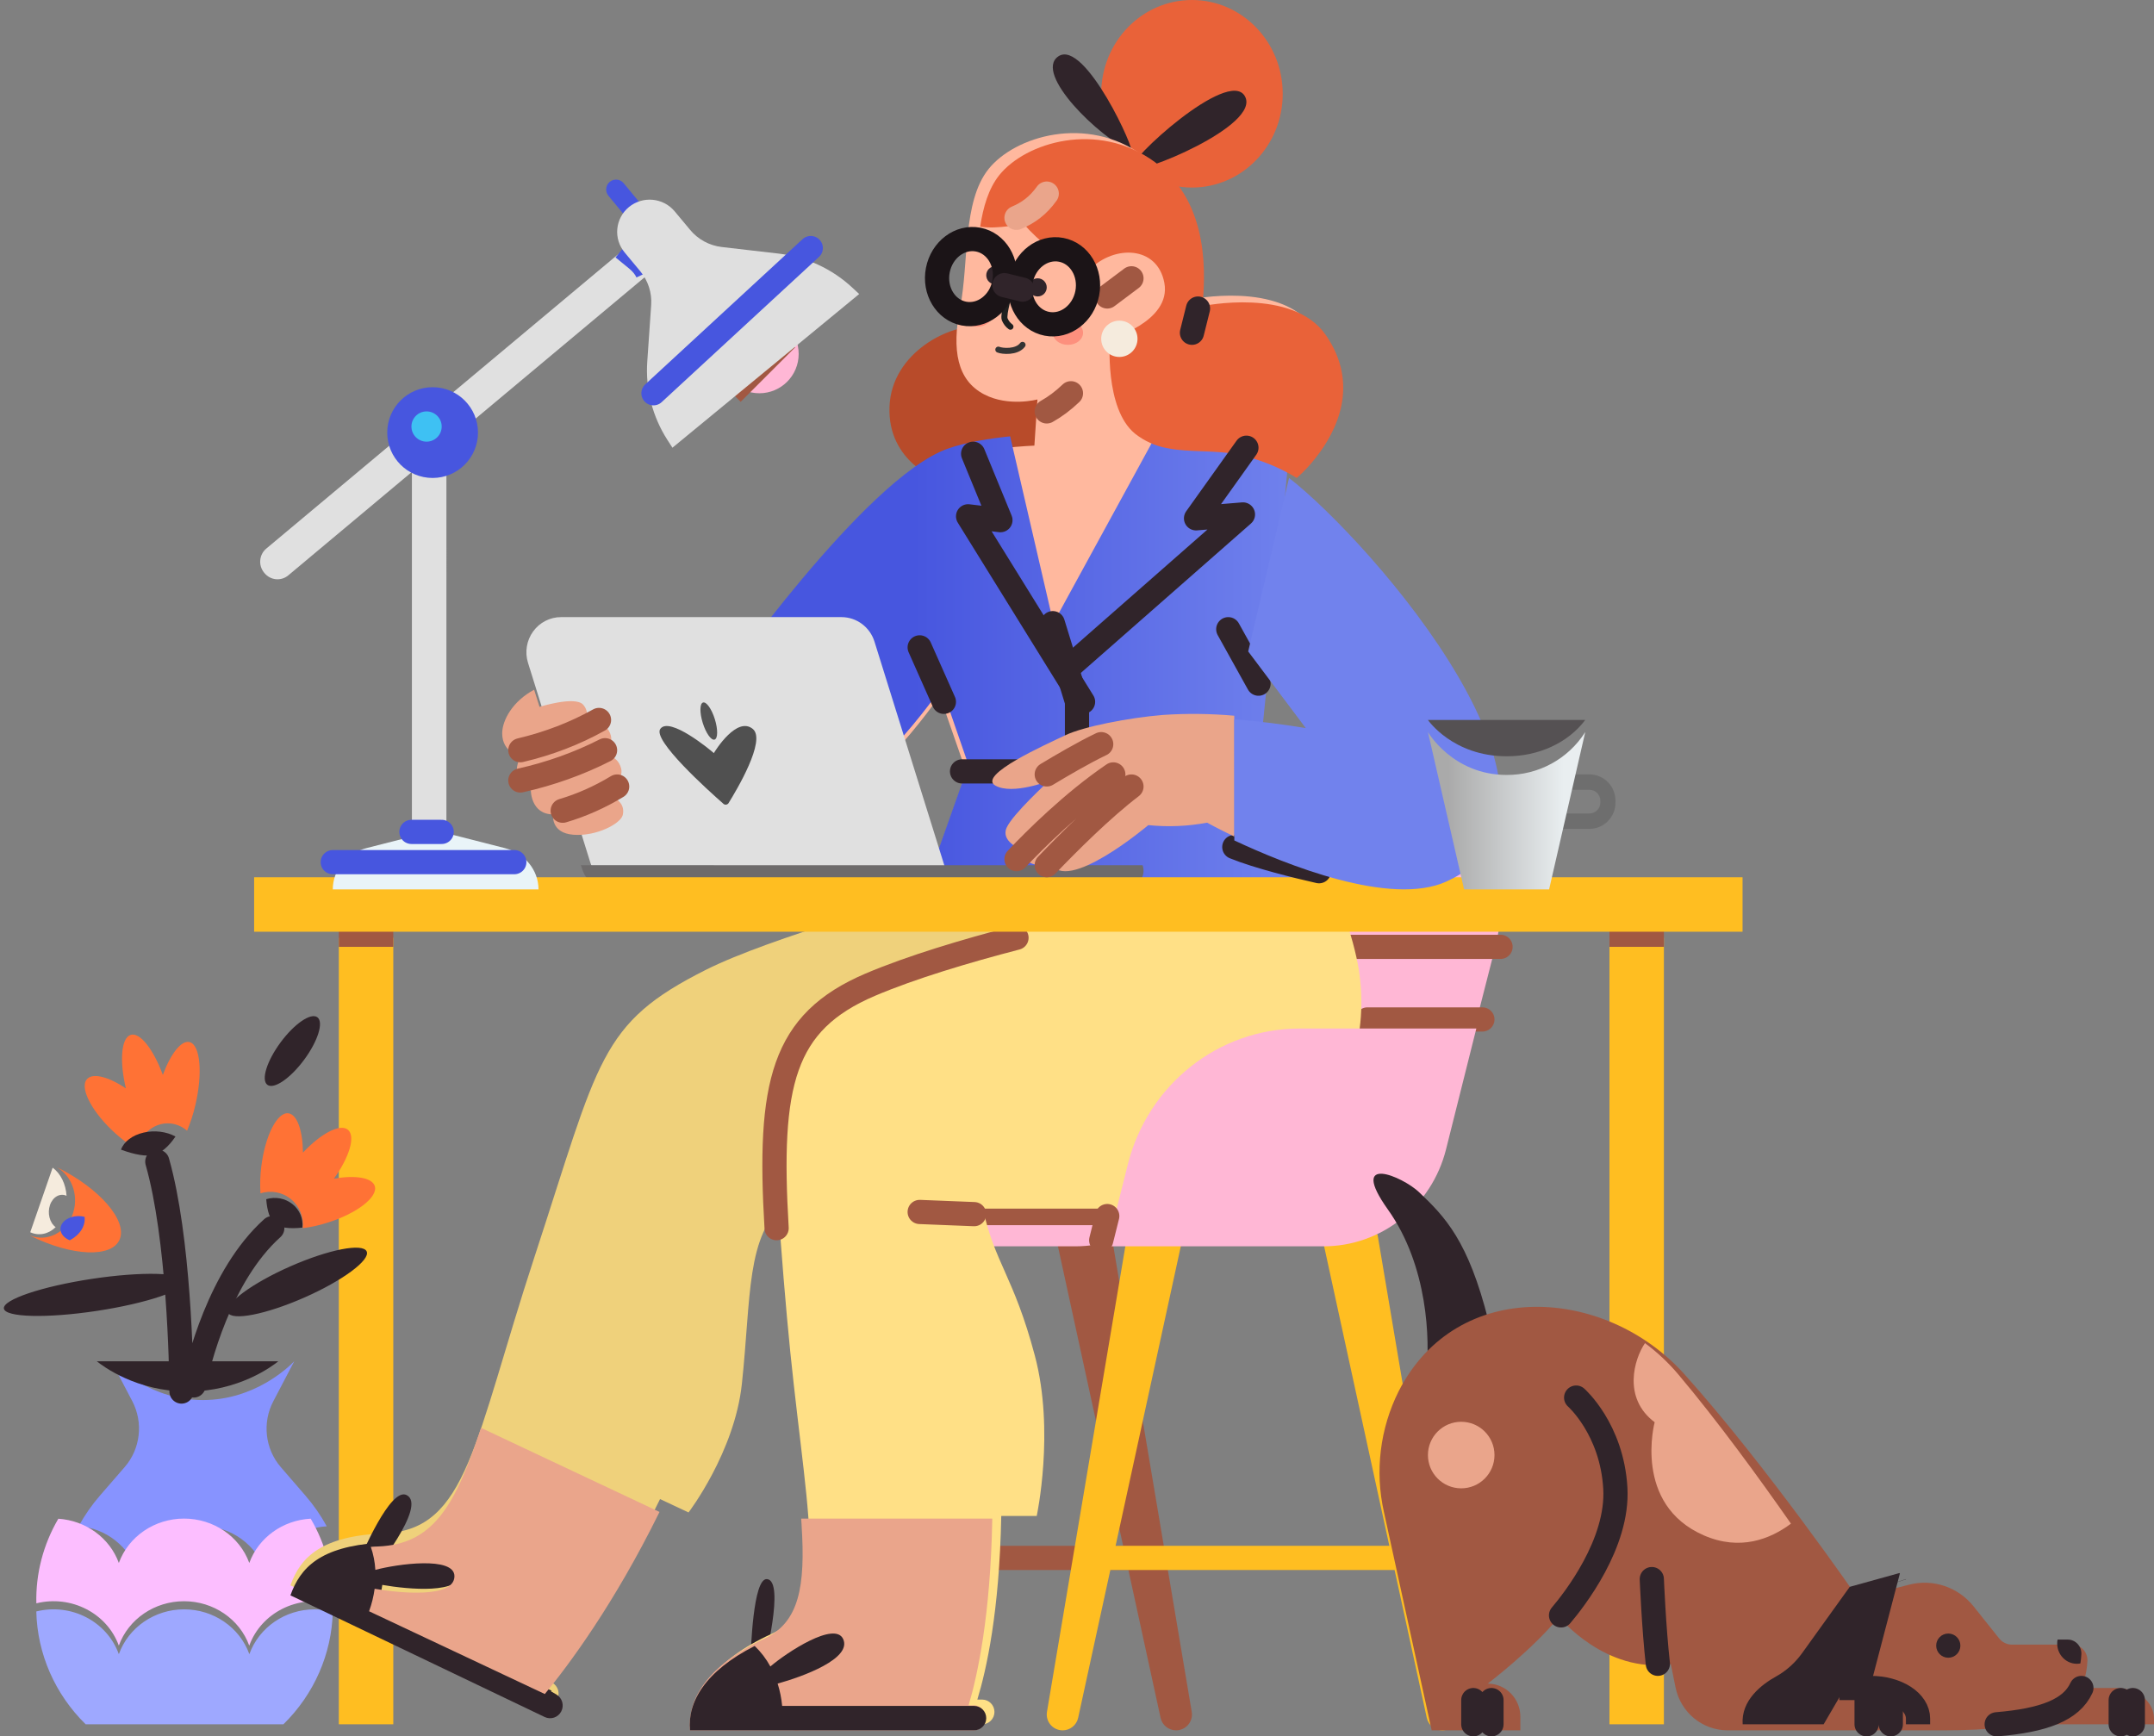 <svg xmlns="http://www.w3.org/2000/svg" width="356" height="287" viewBox="0 0 356 287">
    <rect x="0" y="0" width="356" height="287" fill="#808080" stroke="none"/>
    <defs>
        <linearGradient id="resvl5tdma" x1="111.065%" x2="47.267%" y1="41.821%" y2="41.821%">
            <stop offset="0%" stop-color="#7D8FF1"/>
            <stop offset="100%" stop-color="#4756DF"/>
        </linearGradient>
        <linearGradient id="wvmy00zi6b" x1="12.741%" x2="86.422%" y1="41.199%" y2="41.199%">
            <stop offset="0%" stop-color="#AAA"/>
            <stop offset="100%" stop-color="#E9EEF0"/>
        </linearGradient>
    </defs>
    <g fill="none" fill-rule="evenodd">
        <g>
            <g transform="translate(-945, -183) translate(945, 183)">
                <path fill="#FFBE21" fill-rule="nonzero" d="M56 155H65V285H56z"/>
                <path stroke="#A15842" stroke-width="4" d="M65 154.5L56 154.5"/>
                <path fill="#8793FF" fill-rule="nonzero" d="M22.83 260c1.571-4.636 5.822-7.741 10.596-7.741s9.025 3.105 10.597 7.741c1.497-4.416 5.437-7.466 9.977-7.725-.991-1.816-2.171-3.517-3.52-5.071l-4.075-4.714c-2.595-3-3.087-7.348-1.233-10.881L48.631 225c-.971 1.005-6.584 6.41-15.103 6.41-8.52 0-14.132-5.405-15.103-6.41h-.016l3.462 6.609c1.847 3.54 1.339 7.891-1.27 10.881l-4.072 4.695c-1.35 1.554-2.534 3.255-3.529 5.071 4.49.322 8.359 3.37 9.83 7.744z"/>
                <path fill="#9EA8FF" fill-rule="nonzero" d="M51.998 266.002c-4.86 0-9.188 2.972-10.786 7.406-1.597-4.435-5.925-7.407-10.786-7.407-4.86 0-9.189 2.972-10.785 7.407-1.956-5.42-7.886-8.488-13.641-7.058.16 6.994 3.077 13.665 8.157 18.65h32.686c5.07-4.975 7.987-11.628 8.157-18.607-.978-.26-1.988-.39-3.002-.391z"/>
                <path fill="#30242A" fill-rule="nonzero" d="M31 230c8.461 0 14.036-4.216 15-5H16c.964.776 6.539 5 15 5z"/>
                <path fill="#FCBEFF" fill-rule="nonzero" d="M19.635 272c1.596-4.395 5.922-7.34 10.78-7.34s9.184 2.945 10.78 7.34c1.972-5.433 8.004-8.472 13.796-6.952.129-4.906-1.129-9.754-3.64-14.032-4.62.244-8.627 3.134-10.15 7.318-1.599-4.392-5.924-7.334-10.78-7.334-4.856 0-9.18 2.942-10.78 7.334-1.505-4.134-5.439-7.009-9.999-7.31-2.5 4.264-3.755 9.094-3.634 13.982 5.752-1.417 11.678 1.623 13.633 6.994h-.006z"/>
                <path stroke="#30242A" stroke-linecap="round" stroke-width="4" d="M32 229c.766-3.652 4.247-18.131 13-26M30 230c-.04-4.299-.417-25.407-4-38"/>
                <ellipse cx="49.133" cy="211.892" fill="#30242A" fill-rule="nonzero" rx="12.531" ry="2.825" transform="translate(49.133, 211.892) rotate(-23.75) translate(-49.133, -211.892)"/>
                <ellipse cx="48.322" cy="173.722" fill="#30242A" fill-rule="nonzero" rx="6.945" ry="2.419" transform="translate(48.322, 173.722) rotate(-53.51) translate(-48.322, -173.722)"/>
                <ellipse cx="15.588" cy="214.026" fill="#30242A" fill-rule="nonzero" rx="15.115" ry="2.678" transform="translate(15.588, 214.026) rotate(-8.6) translate(-15.588, -214.026)"/>
                <path fill="#FF7235" fill-rule="nonzero" d="M9.553 193v.024c2.524 1.56 3.55 4.991 2.366 7.905-1.185 2.915-4.188 4.346-6.919 3.297v.021c6.905 3.429 13.53 3.69 14.791.586 1.262-3.105-3.33-8.404-10.238-11.833zM31.363 172.25c-1.369-.391-3.149 1.891-4.45 5.423-1.565-4.29-3.835-7.16-5.365-6.604-1.53.557-1.804 4.35-.743 8.825-2.955-1.982-5.616-2.649-6.506-1.435-1.133 1.548 1.052 5.562 4.881 8.97 1.09.979 2.262 1.84 3.501 2.571.43-1.879 1.691-3.39 3.354-4.018 1.663-.627 3.5-.285 4.884.91.574-1.361 1.032-2.779 1.369-4.234 1.236-5.247.822-9.909-.925-10.407zM61.942 196.044c-.438-1.413-3.23-1.843-6.755-1.229 2.559-3.542 3.604-6.999 2.325-8.077-1.28-1.079-4.455.584-7.439 3.77-.036-3.62-.963-6.317-2.415-6.498-1.85-.23-3.856 3.726-4.476 8.833-.184 1.46-.228 2.934-.134 4.402 1.732-.564 3.63-.203 5.04.959 1.411 1.161 2.145 2.967 1.949 4.796 1.4-.179 2.78-.488 4.123-.922 4.853-1.527 8.338-4.233 7.782-6.034z"/>
                <path fill="#30242A" fill-rule="nonzero" d="M48.346 199.027c-1.208-.971-2.848-1.279-4.346-.814.148 1.982.668 3.508 1.45 4.062.73.651 2.42.87 4.523.631.166-1.474-.444-2.93-1.627-3.879zM23.722 187.203c-1.844.428-3.248 1.491-3.722 2.818 2.246.836 4.242 1.175 5.365.867 1.184-.226 2.522-1.371 3.635-3.037-1.494-.826-3.476-1.07-5.278-.648z"/>
                <path fill="#F5EBDD" fill-rule="nonzero" d="M9.198 202.831c-.997-.722-1.402-2.315-.932-3.667.47-1.35 1.658-2.009 2.734-1.514-.122-1.952-.985-3.696-2.3-4.65L5 203.672c1.42.644 2.993.329 4.198-.84z"/>
                <path fill="#4856DF" fill-rule="nonzero" d="M10.257 202.267c-.627 1.01-.073 2.196 1.277 2.733 1.695-.903 2.62-2.368 2.445-3.876-1.467-.374-3.089.124-3.722 1.143z"/>
                <path fill="#FFB7D5" fill-rule="nonzero" d="M218.29 205H138l1.357-5.386h35.245l13.442-52.576C191.811 132.306 205.082 122 220.286 122c18.086 0 31.32 17.05 26.834 34.573l-8.306 32.486c-2.398 9.378-10.845 15.939-20.523 15.941z"/>
                <path fill="#A15842" fill-rule="nonzero" d="M162 232L166 232 166 283 162 283z" transform="translate(164, 257.5) rotate(-90) translate(-164, -257.5)"/>
                <path fill="#A15842" fill-rule="nonzero" d="M196.964 282.948L183.674 204h-41.349l-13.29 78.948c-.126.76.088 1.538.588 2.126.499.587 1.232.926 2.004.926 1.235-.001 2.302-.86 2.566-2.064L151.599 204h22.815l17.4 79.936c.262 1.205 1.33 2.064 2.565 2.064.771-.002 1.503-.341 2-.929.498-.587.712-1.364.585-2.123z"/>
                <path fill="#FFBE21" fill-rule="nonzero" d="M204 232L208 232 208 283 204 283z" transform="translate(206, 257.5) rotate(-90) translate(-206, -257.5)"/>
                <path fill="#FFBE21" fill-rule="nonzero" d="M240.964 282.948L227.662 204h-41.336l-13.29 78.948c-.127.76.087 1.538.587 2.126.499.587 1.232.926 2.004.926 1.234 0 2.302-.86 2.563-2.064L195.59 204h22.82l17.4 79.936c.263 1.206 1.333 2.066 2.57 2.064.77-.002 1.502-.341 2-.929.497-.587.711-1.364.584-2.123z"/>
                <path fill="#FFB7D5" fill-rule="nonzero" d="M197.99 189.969L203 170h-33.203c-13.393 0-25.084 9.25-28.404 22.474L138 206h39.733c9.553-.001 17.89-6.6 20.257-16.031z"/>
                <path stroke="#A15842" stroke-linecap="round" stroke-linejoin="round" stroke-width="4" d="M140 200.5L184 200.5M177 199L183 169M245 168.5L226 168.5M248 156.5L222 156.5"/>
                <path fill="#EFD17B" fill-rule="nonzero" d="M152.537 148.013s-25.19 6.905-35.891 12.293c-17.643 8.877-17.583 14.736-28.34 47.536-9.931 30.313-11.024 45.005-24.723 45.586-10.459.443-13.888 3.887-15.583 8.609L89.386 281.8c.985.469 2.162.083 2.684-.879.533-.985.19-2.219-.775-2.78l-.87-.506c3.846-4.69 11.266-14.683 18.663-29.861l4.71 2.212s7.608-9.952 8.813-21.24c1.57-14.578.628-24.403 7.244-30.108L207 148l-54.463.013z"/>
                <path fill="#30242A" fill-rule="nonzero" d="M59 258.691c.84-1.822 5.512-12.92 8.199-11.579C70.694 248.857 61.622 260 61.622 260L59 258.691z"/>
                <path fill="#30242A" fill-rule="nonzero" d="M48 263.688l42.017 20.107c1.011.486 2.222.08 2.743-.92.521-1 .166-2.237-.805-2.8l-.883-.515.09-.11-28.881-13.752c.433-1.21.736-2.462.905-3.736 4.323.755 13.07 1.569 13.114-2.068.048-3.39-9.505-2.029-12.996-1.07-.075-1.303-.326-2.59-.746-3.824-9.63.669-12.907 4.077-14.558 8.688z"/>
                <path fill="#EAA58B" fill-rule="nonzero" d="M86.233 239.176L79.5 236c-.122.371-.244.736-.366 1.097-4.068 12.092-7.774 18.138-16.587 18.509-.432 0-.85.041-1.26.07.423 1.228.675 2.508.75 3.803 3.527-.96 13.119-2.306 13.07 1.066-.05 3.618-8.84 2.808-13.188 2.057-.173 1.268-.482 2.514-.92 3.717L90.044 280c3.95-4.798 11.46-14.862 18.956-30.098l-22.767-10.726z"/>
                <path fill="#30242A" fill-rule="nonzero" d="M124 274.79c.106-1.995.437-14.003 2.769-13.787 3.033.28-.494 13.997-.494 13.997l-2.275-.21z"/>
                <path fill="#FFE086" fill-rule="nonzero" d="M193.568 148s-31.754 5.925-49.218 13.272c-17.633 7.42-17.462 20.596-14.29 56.388 2.85 32.042 7.942 47.601-2.532 52.392-9.606 4.397-12.943 9.908-12.487 14.948h47.286c.538 0 1.055-.215 1.435-.598.38-.383.595-.902.595-1.444 0-1.128-.909-2.042-2.03-2.042h-.798c1.492-4.91 3.654-14.492 3.952-30.35h5.863s3.015-14.018-.316-26.519c-3.483-13.097-6.668-15.333-8.571-24.279h28.454c21.73 0 37.994-20.223 33.267-41.56-1.475-6.669-3.616-10.195-3.616-10.195L193.568 148z"/>
                <path fill="#EAA58B" fill-rule="nonzero" d="M160.877 281.866h-.79c1.477-4.993 3.618-14.738 3.913-30.866h-31.587v.03c.025.323.047.647.069.971v.09c.655 10.125-.414 16.048-6.076 18.708-9.513 4.47-12.817 10.076-12.366 15.201h46.837c1.11 0 2.01-.93 2.01-2.077 0-1.147-.9-2.076-2.01-2.076v.019z"/>
                <path fill="#30242A" fill-rule="nonzero" d="M128.525 278.272c4.168-1.152 12.303-4.117 10.832-7.356-1.37-3.022-9.323 2.204-12.036 4.53-.684-1.258-1.559-2.403-2.593-3.393-8.229 4.195-11.117 9.276-10.687 13.947h46.944c1.113 0 2.015-.903 2.015-2.018 0-1.114-.902-2.017-2.015-2.017H129.27c-.118-1.254-.367-2.492-.745-3.693z"/>
                <path stroke="#A15842" stroke-linecap="round" stroke-width="4" d="M161 200.68L152 200.32M168 155c-8.404 2.185-17.385 4.867-24.19 7.763-14.514 6.2-16.867 16.375-15.456 40.237"/>
                <path fill="#FFBE21" fill-rule="nonzero" d="M266 155H275V285H266z"/>
                <path stroke="#A15842" stroke-width="4" d="M275 154.5L266 154.5"/>
                <path fill="#B84B2A" fill-rule="nonzero" d="M161.79 54.054c-4.39-.616-14.448 4.02-14.78 13.183-.333 9.163 7.997 12.107 9.33 12.763l19.327-2.948L177 56.11l-15.21-2.055z"/>
                <ellipse cx="197" cy="15.5" fill="#E96239" fill-rule="nonzero" rx="15" ry="15.5"/>
                <path fill="#30242A" fill-rule="nonzero" d="M186.916 24.992c1.024.442-7.599-18.655-12-15.676-4.141 2.81 6.8 13.438 12 15.676zM187.034 27.88c.883 1.223 21.555-7.168 18.695-12.007-2.735-4.656-19.579 10.78-18.696 12.007z"/>
                <path fill="#FFB89E" fill-rule="nonzero" d="M212.38 77.773s13.316-11.13 4.742-23.53c-5.456-7.905-20.293-4.757-20.293-4.757.36-4.34 1.537-16.846-7.84-23.718-9.377-6.87-21.273-3.253-25.607 2.17-4.334 5.421-3.244 15.552-4.685 22.785-1.442 7.233-.48 12.15 3.964 14.465 4.044 2.106 8.801.834 8.801.834l-.505 7.632s-9.168.346-14.786 2.385c-13.537 4.915-37.32 38.62-37.32 38.62-14.9-.633-28.851-1.268-28.851-1.268l7.293 21.626s18.387 6.04 31.703 2.536c13.508-3.548 26.315-22.576 26.315-22.576l4.426 12.718-7.61 21.305h66.263l-11.096-19.716c1.918-17.484 5.086-51.51 5.086-51.51z"/>
                <path fill="url(#resvl5tdma)" fill-rule="nonzero" d="M191.569 71l-17.47 31.98-7.148-30.858c-3.141.321-7.327.943-10.434 2.078-13.633 4.984-37.53 39.071-37.53 39.071-14.97-.641-28.987-1.283-28.987-1.283l7.328 21.87s18.474 6.11 31.853 2.566c13.573-3.589 26.44-22.832 26.44-22.832l4.447 12.862L152.423 148H219l-11.15-19.936c1.907-17.689 5.083-52.1 5.083-52.1-2.95-1.813-6.179-3.113-9.555-3.848-3.802-.866-7.982-.35-11.81-1.116z"/>
                <path fill="#E0E0E0" fill-rule="nonzero" d="M102.162 146H157l-12.469-39.942c-.752-2.416-2.961-4.058-5.459-4.058H92.728c-1.826-.001-3.544.882-4.623 2.377-1.078 1.495-1.39 3.422-.836 5.187l10.306 33.032c.634 2.027 2.49 3.405 4.587 3.404z"/>
                <path fill="#505050" fill-rule="nonzero" d="M109.126 120.484c1.508-2.15 8.35 3.53 8.854 3.997.262-.467 3.826-6.144 6.437-3.997 2.267 1.864-2.716 10.189-4.041 12.312-.113.13-.273.204-.44.204-.168 0-.328-.074-.44-.204-2.419-2.123-11.679-10.448-10.37-12.312z"/>
                <ellipse cx="117.145" cy="119.18" fill="#555" fill-rule="nonzero" rx="1.046" ry="3.209" transform="translate(117.145, 119.18) rotate(-17.3) translate(-117.145, -119.18)"/>
                <path fill="#6E6B6B" fill-rule="nonzero" d="M188.844 143.011c.326.933.135 1.947-.514 2.734-.649.787-1.68 1.253-2.776 1.255h-84.559c-2.125 0-4.006-1.225-4.65-3.028L96 143l92.844.011z"/>
                <path fill="#FFBE21" fill-rule="nonzero" d="M42 145H288V154H42z"/>
                <path fill="#FFB7D5" fill-rule="nonzero" d="M238.992 189.969L244 170h-29.214c-13.388 0-25.073 9.25-28.391 22.474L183 206h35.739c9.55 0 17.886-6.599 20.253-16.031z"/>
                <path stroke="#A15842" stroke-linecap="round" stroke-linejoin="round" stroke-width="4" d="M183 201L182 205"/>
                <path fill="#EAA58A" fill-rule="nonzero" d="M88.277 114c-3.519 1.882-5.277 5.02-5.277 7.218 0 3.21 3.052 3.813 3.052 3.813s-2.277 3.832 1.682 5.63c0 0 0 3.945 3.688 3.945 0 0-.488 3.077 3.36 3.367 3.847.29 7.806-1.86 8.141-3.25.383-1.644-.651-3.019-3.443-3.455 0 0 3.769-1.885 3.172-4.264-.597-2.38-3.145-2.325-3.145-2.325s2.44-1.566 1.137-3.874-3.794-1.507-3.794-1.507.651-1.615-.488-2.844c-1.357-1.453-7.192.38-7.192.38L88.277 114z"/>
                <path stroke="#A15842" stroke-linecap="round" stroke-width="4" d="M93 134c3.111-.918 6.13-2.26 9-4M86 129c4.94-1.104 9.656-2.788 14-5M86 124c4.648-1.092 9.04-2.78 13-5"/>
                <path fill="#E96239" fill-rule="nonzero" d="M219.118 55.372c-5.48-7.937-20.381-4.776-20.381-4.776.362-4.358 1.543-16.914-7.875-23.813-9.417-6.898-21.365-3.266-25.719 2.178-1.771 2.228-2.638 5.227-3.143 8.5 2.89.487 7.128-.51 7.128-.51 5.795 6.537 10.986 7.574 10.986 7.574 4.055-4.065 11.168-3.931 12.323 2.229 1.2 6.396-8.989 9.27-8.989 9.27s-.952 11.493 4.128 15.644c1.56 1.24 3.403 2.068 5.363 2.41 3.81.761 8.005.249 11.834 1.102 3.374.729 6.603 2.02 9.55 3.82 1.164-1.028 2.227-2.164 3.176-3.394 3.34-4.247 7.335-11.957 1.62-20.234z"/>
                <path stroke="#EAA58B" stroke-linecap="round" stroke-width="4" d="M173 32c-1.425 2-3.086 3.2-5 4"/>
                <path stroke="#A15842" stroke-linecap="round" stroke-width="4" d="M173 68c1.389-.777 2.729-1.782 4-3M183 49L187 46"/>
                <path stroke="#353434" stroke-linecap="round" d="M165 57.79c.64.276 3.046.49 4-.79"/>
                <circle cx="171.5" cy="47.5" r="1.5" fill="#30242A" fill-rule="nonzero"/>
                <ellipse cx="176.5" cy="55" fill="#F84E45" fill-opacity=".378" fill-rule="nonzero" rx="2.5" ry="2"/>
                <ellipse cx="161.5" cy="52" fill="#F84E45" fill-opacity=".378" fill-rule="nonzero" rx="2.5" ry="2"/>
                <circle cx="164.5" cy="45.5" r="1.5" fill="#30242A" fill-rule="nonzero"/>
                <path stroke="#202020" stroke-linecap="round" d="M166.408 50c-.276 1.132-.516 2.363-.357 2.774.217.52.547.946.949 1.226"/>
                <circle cx="185" cy="56" r="3" fill="#F5EBDD" fill-rule="nonzero"/>
                <ellipse cx="160.484" cy="45.717" stroke="#1B1417" stroke-linecap="round" stroke-width="4" rx="6.226" ry="5.588" transform="translate(160.484, 45.717) rotate(-78.99) translate(-160.484, -45.717)"/>
                <ellipse cx="174.209" cy="47.405" stroke="#1B1417" stroke-linecap="round" stroke-width="4" rx="6.226" ry="5.588" transform="translate(174.209, 47.405) rotate(-78.99) translate(-174.209, -47.405)"/>
                <path stroke="#30242A" stroke-linecap="round" stroke-width="4" d="M166 47.13L169 47.87M198 51L197 55"/>
                <path stroke="#30242A" stroke-linecap="round" stroke-linejoin="round" stroke-width="4" d="M152 107L156 116M168 127.5L159 127.5M174 103L178 116 178 128"/>
                <path stroke="#30242A" stroke-linecap="round" stroke-linejoin="round" stroke-width="4" d="M160.835 75L165.344 85.975 160 85.338 179 116M206 74L197.674 85.671 205.427 85.03 177 110M208 113L203 104M218 144c-3.611-.821-10.092-2.407-14-4"/>
                <circle cx="125.5" cy="58.5" r="6.5" fill="#FFB7D5" fill-rule="nonzero"/>
                <path fill="#4756DF" fill-rule="nonzero" d="M100.8 31.83l5.578.01c.902.001 1.633.732 1.635 1.634.001.899-.726 1.628-1.625 1.63h-.005l-5.578-.01c-.902 0-1.633-.732-1.635-1.634-.001-.898.726-1.628 1.624-1.63h.006z" transform="translate(103.591, 33.467) rotate(50.33) translate(-103.591, -33.467)"/>
                <path fill="#E0E0E0" fill-rule="nonzero" d="M113 40.426L109.364 36 44.01 90.673c-1.186.994-1.35 2.77-.366 3.968l.073.089c.472.574 1.152.936 1.889 1.006.737.069 1.47-.16 2.04-.637L68.078 78V138h5.704V73.223L113 40.426z"/>
                <path stroke="#4756DF" stroke-width="4" d="M103 41l2.247 1.84c.783.638 1.378 1.371 1.753 2.16"/>
                <circle cx="71.5" cy="71.5" r="7.5" fill="#4756DF" fill-rule="nonzero"/>
                <circle cx="70.5" cy="70.5" r="2.5" fill="#3EC1F3" fill-rule="nonzero"/>
                <path stroke="#A15842" stroke-width="4" d="M130 56L121 65"/>
                <path fill="#DFDFDF" fill-rule="nonzero" d="M119.295 40.828c-2.04-.238-3.91-1.246-5.22-2.816l-2.573-3.087c-1.894-2.263-5.278-2.576-7.561-.7-1.096.902-1.786 2.2-1.918 3.606-.132 1.406.304 2.807 1.213 3.894l2.574 3.096c1.304 1.565 1.953 3.568 1.812 5.594l-.644 9.334c-.319 4.567.85 9.116 3.334 12.974l.823 1.277L142 48.598l-1.107-1.031c-3.36-3.136-7.645-5.118-12.226-5.654l-9.372-1.085z"/>
                <path fill="#E9F4F8" fill-rule="nonzero" d="M74.891 138h-5.78l-8.542 2.178c-3.289.84-5.57 3.634-5.569 6.822h34c0-3.19-2.282-5.984-5.572-6.822L74.891 138z"/>
                <path stroke="#4756DF" stroke-linecap="round" stroke-width="4" d="M134 41L108 65M68 137.5L73 137.5M55 142.5L85 142.5"/>
                <path fill="#30242A" fill-rule="nonzero" d="M235.736 227c.603-5.464.302-17.73-6.348-27.077-6.65-9.347 2.412-5.464 5.125-2.892 4.34 4.114 8.162 8.058 11.487 21.275L235.736 227z"/>
                <path fill="#A15842" fill-rule="nonzero" d="M320.186 285H356v-.95c-.002-2.79-2.79-5.05-6.227-5.05H320l.186 6z"/>
                <path fill="#A15842" fill-rule="nonzero" d="M228.731 249.923L236.619 286h14.658v-2.247c0-3.016-2.416-5.463-5.4-5.472 0 0 7.325-5.55 11.785-11.022 0 0 7.646 9.414 18.48 7.802l.784 3.852c.841 4.12 4.429 7.08 8.593 7.087h35.526c15.757 0 23.508-2.43 23.953-11.494.028-.698-.228-1.378-.707-1.882-.48-.504-1.142-.789-1.834-.788h-9.918c-.829 0-1.613-.378-2.132-1.03l-4.222-5.293c-2.556-3.199-6.722-4.6-10.664-3.586l-8.492 2.193s-15.045-21.846-28.673-37.018c-13.025-14.485-37.525-16.048-47.176 2.818-3.102 6.175-3.969 13.251-2.449 20.003z"/>
                <path stroke="#30242A" stroke-width="4" d="M317 285v-.95c0-1.34-.822-2.625-2.286-3.572-1.464-.947-3.448-1.479-5.518-1.478H304"/>
                <path stroke="#30242A" stroke-linecap="round" stroke-width="4" d="M258 267c2.153-2.538 9.499-11.884 8.973-21.026-.563-9.782-6.476-14.974-6.476-14.974M273 261s.332 8.015 1 14M243.5 281L243.5 285M246.5 281L246.5 285M308.5 281L308.5 285M312.5 281L312.5 285"/>
                <circle cx="322" cy="272" r="2" fill="#30242A" fill-rule="nonzero"/>
                <path fill="#30242A" fill-rule="nonzero" d="M315 261.051L315 261 306 264 314.887 261.073z"/>
                <path fill="#30242A" fill-rule="nonzero" d="M293.55 277.088c-2.41 1.336-5.816 3.95-5.533 7.912h13.385l2.813-4.82c.934-1.602 2.558-2.573 4.304-2.575h.894L314 260.077l-.068-.077-8.217 2.281-7.867 10.949c-1.158 1.61-2.625 2.926-4.298 3.858z"/>
                <path fill="#EAA58B" fill-rule="nonzero" d="M273.473 235.074s-3.65 13.58 8.14 18.707c5.977 2.592 10.942.625 14.387-1.943-5.206-7.45-12.094-16.936-18.635-24.684-1.64-1.94-3.483-3.669-5.493-5.154-1.784 2.61-3.737 9.07 1.601 13.074z"/>
                <circle cx="241.5" cy="240.5" r="5.5" fill="#EAA58B" fill-rule="nonzero"/>
                <path fill="#30242A" fill-rule="nonzero" d="M341.749 271h-1.687c-.189.982.059 2 .674 2.773.616.774 1.535 1.224 2.506 1.227.198 0 .396-.02.59-.058.086-.506.142-1.017.166-1.53.025-.631-.201-1.245-.626-1.7-.425-.456-1.01-.713-1.623-.712z"/>
                <path stroke="#30242A" stroke-linecap="round" stroke-width="4" d="M350.5 281L350.5 285M352.5 281L352.5 285"/>
                <path stroke="#30242A" stroke-linecap="round" stroke-linejoin="round" stroke-width="4" d="M330 285c7.723-.638 12.328-2.352 14-6"/>
                <path fill="#EAA58A" fill-rule="nonzero" d="M203.99 118.298c-3.915-.348-7.851-.391-11.773-.13-5.61.458-13.15 1.916-16.18 3.372-3.03 1.456-14.633 6.594-11.508 8.318 2.856 1.575 8.846-.794 8.846-.794s-5.978 5.456-7.005 7.74c-1.028 2.285 2.37 3.567 2.37 3.567.894 3.9 4.898 2.224 4.898 2.224 2.522 5.328 16.149-6.216 16.149-6.216 3.242.335 6.515.198 9.717-.406 0 0 1.726.96 4.496 2.297l-.01-19.972z"/>
                <path fill="#7182ED" fill-rule="nonzero" d="M239.099 145.684c26.244-12.037-12.592-56.227-26.053-66.684l-6.75 28.676 9.513 12.668c-4.168-.694-8.152-1.171-11.809-1.452v20.02c8.328 3.91 25.829 11.036 35.099 6.772z"/>
                <path stroke="#A15842" stroke-linecap="round" stroke-width="4" d="M173 128c2.308-1.392 6.14-3.643 9-5M184 128c-6.774 4.612-12.945 10.775-16 14M187 130c-4.797 3.655-10.365 9.197-14 13"/>
                <path fill="#6E6E6E" fill-rule="nonzero" d="M262.712 130.55c.986.001 1.786.813 1.787 1.815v.27c-.001 1.002-.8 1.814-1.787 1.816H253.5v-3.902h9.21m0-2.54h-11.373c-.09 0-.177.037-.24.102-.064.065-.099.153-.098.245v8.301c0 .19.151.343.338.343h11.374c1.139 0 2.23-.46 3.035-1.28.805-.818 1.255-1.928 1.253-3.085v-.28c0-2.405-1.92-4.355-4.288-4.355v.01z"/>
                <path fill="url(#wvmy00zi6b)" fill-rule="nonzero" d="M236 121l5.972 26h14.056L262 121c-2.82 4.441-7.728 7.119-12.991 7.086C240.111 128.086 236 121 236 121z"/>
                <path fill="#555153" fill-rule="nonzero" d="M249 125c5.266.033 10.18-2.235 13-6h-26s4.109 6 13 6z"/>
            </g>
        </g>
    </g>
</svg>
